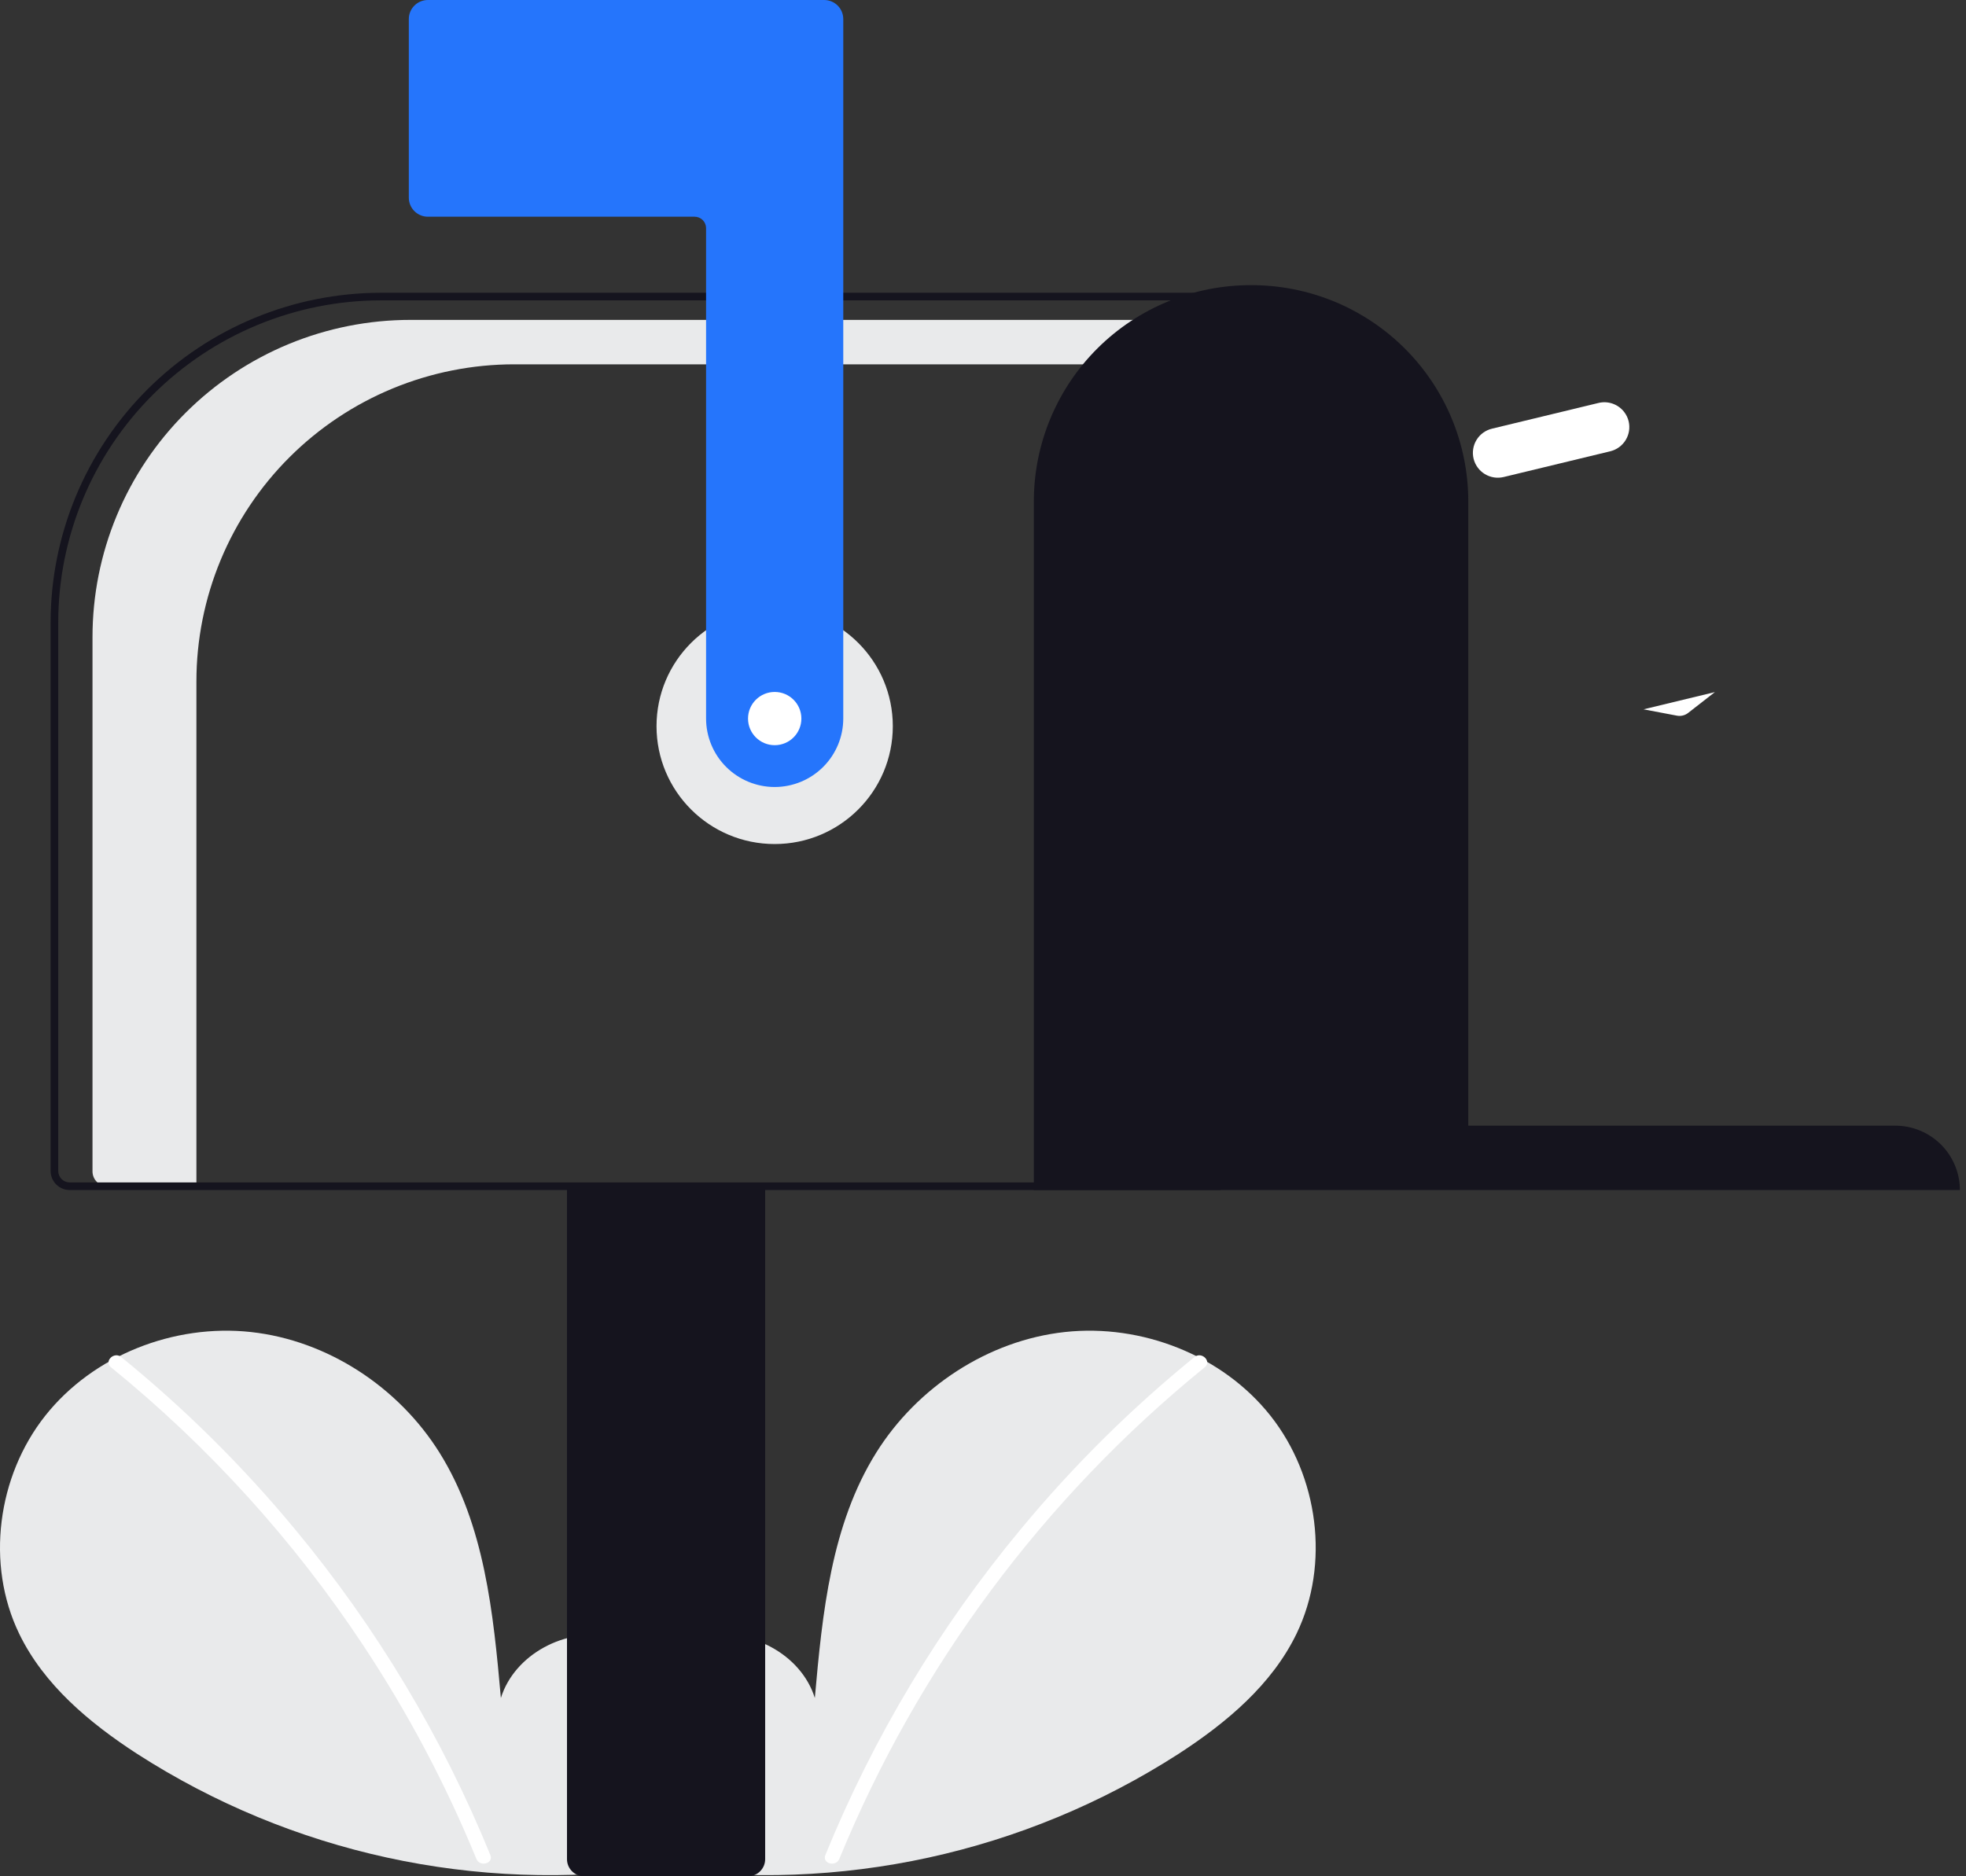 <svg width="176" height="168" viewBox="0 0 176 168" fill="none" xmlns="http://www.w3.org/2000/svg">
<rect x="0" y="0" width="176" height="168" fill="#333333" stroke="none"/>
<g id="undraw_mailbox_re_dvds 1" clip-path="url(#clip0_5423_78829)">
<path id="Vector" d="M57.801 166.246C60.959 163.584 62.877 159.379 62.373 155.285C61.871 151.191 58.755 147.427 54.715 146.558C50.674 145.689 46.068 148.095 44.84 152.034C44.165 144.44 43.387 136.529 39.341 130.062C35.677 124.207 29.332 120.017 22.455 119.267C15.578 118.518 8.337 121.349 4.048 126.765C-0.24 132.181 -1.291 140.055 1.713 146.273C3.926 150.853 8.003 154.262 12.274 157.036C26.077 165.922 42.631 169.536 58.892 167.212" fill="#E9EAEB"/>
<path id="Vector_2" d="M10.849 121.506C16.523 126.117 21.729 131.275 26.39 136.905C33.685 145.685 39.589 155.528 43.895 166.093C44.21 166.864 42.956 167.2 42.644 166.437C39.906 159.758 36.518 153.362 32.529 147.342C26.31 137.937 18.689 129.534 9.931 122.421C9.284 121.895 10.206 120.984 10.849 121.506Z" fill="white"/>
<path id="Vector_3" d="M59.984 166.246C56.827 163.584 54.909 159.379 55.412 155.285C55.915 151.191 59.03 147.427 63.071 146.558C67.111 145.689 71.718 148.095 72.945 152.034C73.62 144.44 74.399 136.529 78.445 130.062C82.108 124.207 88.454 120.017 95.331 119.267C102.207 118.518 109.448 121.349 113.737 126.765C118.026 132.181 119.076 140.055 116.072 146.273C113.859 150.853 109.782 154.262 105.511 157.036C91.708 165.922 75.154 169.536 58.894 167.212" fill="#E9EAEB"/>
<path id="Vector_4" d="M106.936 121.506C101.262 126.117 96.056 131.275 91.395 136.905C84.1 145.685 78.196 155.528 73.89 166.093C73.575 166.864 74.829 167.2 75.141 166.437C82.186 149.267 93.433 134.134 107.854 122.421C108.501 121.895 107.579 120.984 106.936 121.506Z" fill="white"/>
<path id="Vector_5" d="M69.35 75.574C75.191 75.574 79.926 70.849 79.926 65.021C79.926 59.193 75.191 54.468 69.35 54.468C63.509 54.468 58.773 59.193 58.773 65.021C58.773 70.849 63.509 75.574 69.35 75.574Z" fill="#E9EAEB"/>
<path id="Vector_6" d="M36.741 28.643H109.608V32.621H46.043C42.306 32.62 38.605 33.355 35.152 34.782C31.699 36.209 28.562 38.301 25.919 40.938C23.276 43.575 21.18 46.706 19.75 50.151C18.32 53.596 17.583 57.289 17.583 61.018V106.213H9.61C9.258 106.213 8.92 106.073 8.67 105.824C8.421 105.576 8.281 105.238 8.281 104.887V57.04C8.281 53.311 9.017 49.618 10.448 46.173C11.878 42.728 13.974 39.597 16.617 36.96C19.26 34.323 22.397 32.231 25.85 30.804C29.303 29.377 33.004 28.643 36.741 28.643Z" fill="#E9EAEB"/>
<path id="Vector_7" d="M50.758 166.469V106.043H68.499V166.469C68.498 166.875 68.336 167.264 68.048 167.551C67.76 167.838 67.37 168 66.963 168H52.293C51.886 168 51.496 167.838 51.208 167.551C50.92 167.264 50.758 166.875 50.758 166.469Z" fill="#15141E"/>
<path id="Vector_8" d="M4.531 104.851V55.716C4.54 47.894 7.658 40.395 13.201 34.864C18.744 29.333 26.26 26.222 34.099 26.213H109.27V106.553H6.237C5.785 106.553 5.351 106.373 5.031 106.054C4.712 105.735 4.532 105.302 4.531 104.851ZM108.587 26.894H34.099C26.441 26.902 19.099 29.942 13.683 35.345C8.268 40.748 5.222 48.075 5.214 55.716V104.851C5.214 105.122 5.322 105.382 5.514 105.573C5.706 105.764 5.966 105.872 6.237 105.872H108.587V26.894Z" fill="#15141E"/>
<path id="Vector_9" d="M69.35 70.468C67.722 70.466 66.161 69.82 65.009 68.671C63.858 67.523 63.211 65.965 63.209 64.34V20.425C63.208 20.155 63.1 19.895 62.909 19.704C62.717 19.512 62.457 19.405 62.185 19.404H38.303C37.851 19.404 37.418 19.224 37.098 18.905C36.778 18.586 36.598 18.153 36.598 17.702V1.702C36.598 1.251 36.778 0.818 37.098 0.499C37.418 0.18 37.851 0.001 38.303 0H73.785C74.237 0.001 74.671 0.18 74.991 0.499C75.31 0.818 75.49 1.251 75.491 1.702V64.34C75.489 65.965 74.841 67.523 73.69 68.671C72.539 69.82 70.978 70.466 69.35 70.468Z" fill="#2575FC"/>
<path id="Vector_10" d="M111.997 25.532C117.144 25.521 122.084 27.551 125.731 31.175C129.378 34.799 131.433 39.72 131.444 44.855V100.791H169.655C171.19 100.787 172.663 101.393 173.751 102.473C174.838 103.554 175.451 105.022 175.455 106.554H92.551V44.855C92.562 39.72 94.617 34.799 98.263 31.175C101.91 27.551 106.851 25.521 111.997 25.532Z" fill="#15141E"/>
<path id="Vector_11" d="M147.133 63.512L150.119 64.079C150.294 64.112 150.474 64.108 150.647 64.066C150.82 64.024 150.982 63.946 151.122 63.837L153.518 61.97L147.133 63.512Z" fill="white"/>
<path id="Vector_12" d="M131.918 41.072C132.058 41.645 132.42 42.14 132.925 42.448C133.43 42.755 134.037 42.85 134.612 42.712L144.154 40.407C144.729 40.267 145.225 39.906 145.533 39.402C145.841 38.898 145.937 38.293 145.798 37.719C145.724 37.41 145.584 37.122 145.387 36.873C145.123 36.535 144.767 36.282 144.363 36.141C143.958 36 143.521 35.978 143.104 36.079L133.562 38.384C132.987 38.523 132.49 38.884 132.182 39.388C131.874 39.892 131.779 40.498 131.918 41.072Z" fill="white"/>
<path id="Vector_13" d="M69.353 66.723C70.672 66.723 71.741 65.656 71.741 64.34C71.741 63.024 70.672 61.957 69.353 61.957C68.034 61.957 66.965 63.024 66.965 64.34C66.965 65.656 68.034 66.723 69.353 66.723Z" fill="white"/>
</g>
<defs>
<clipPath id="clip0_5423_78829">
<rect width="176" height="168" fill="white"/>
</clipPath>
</defs>
</svg>
